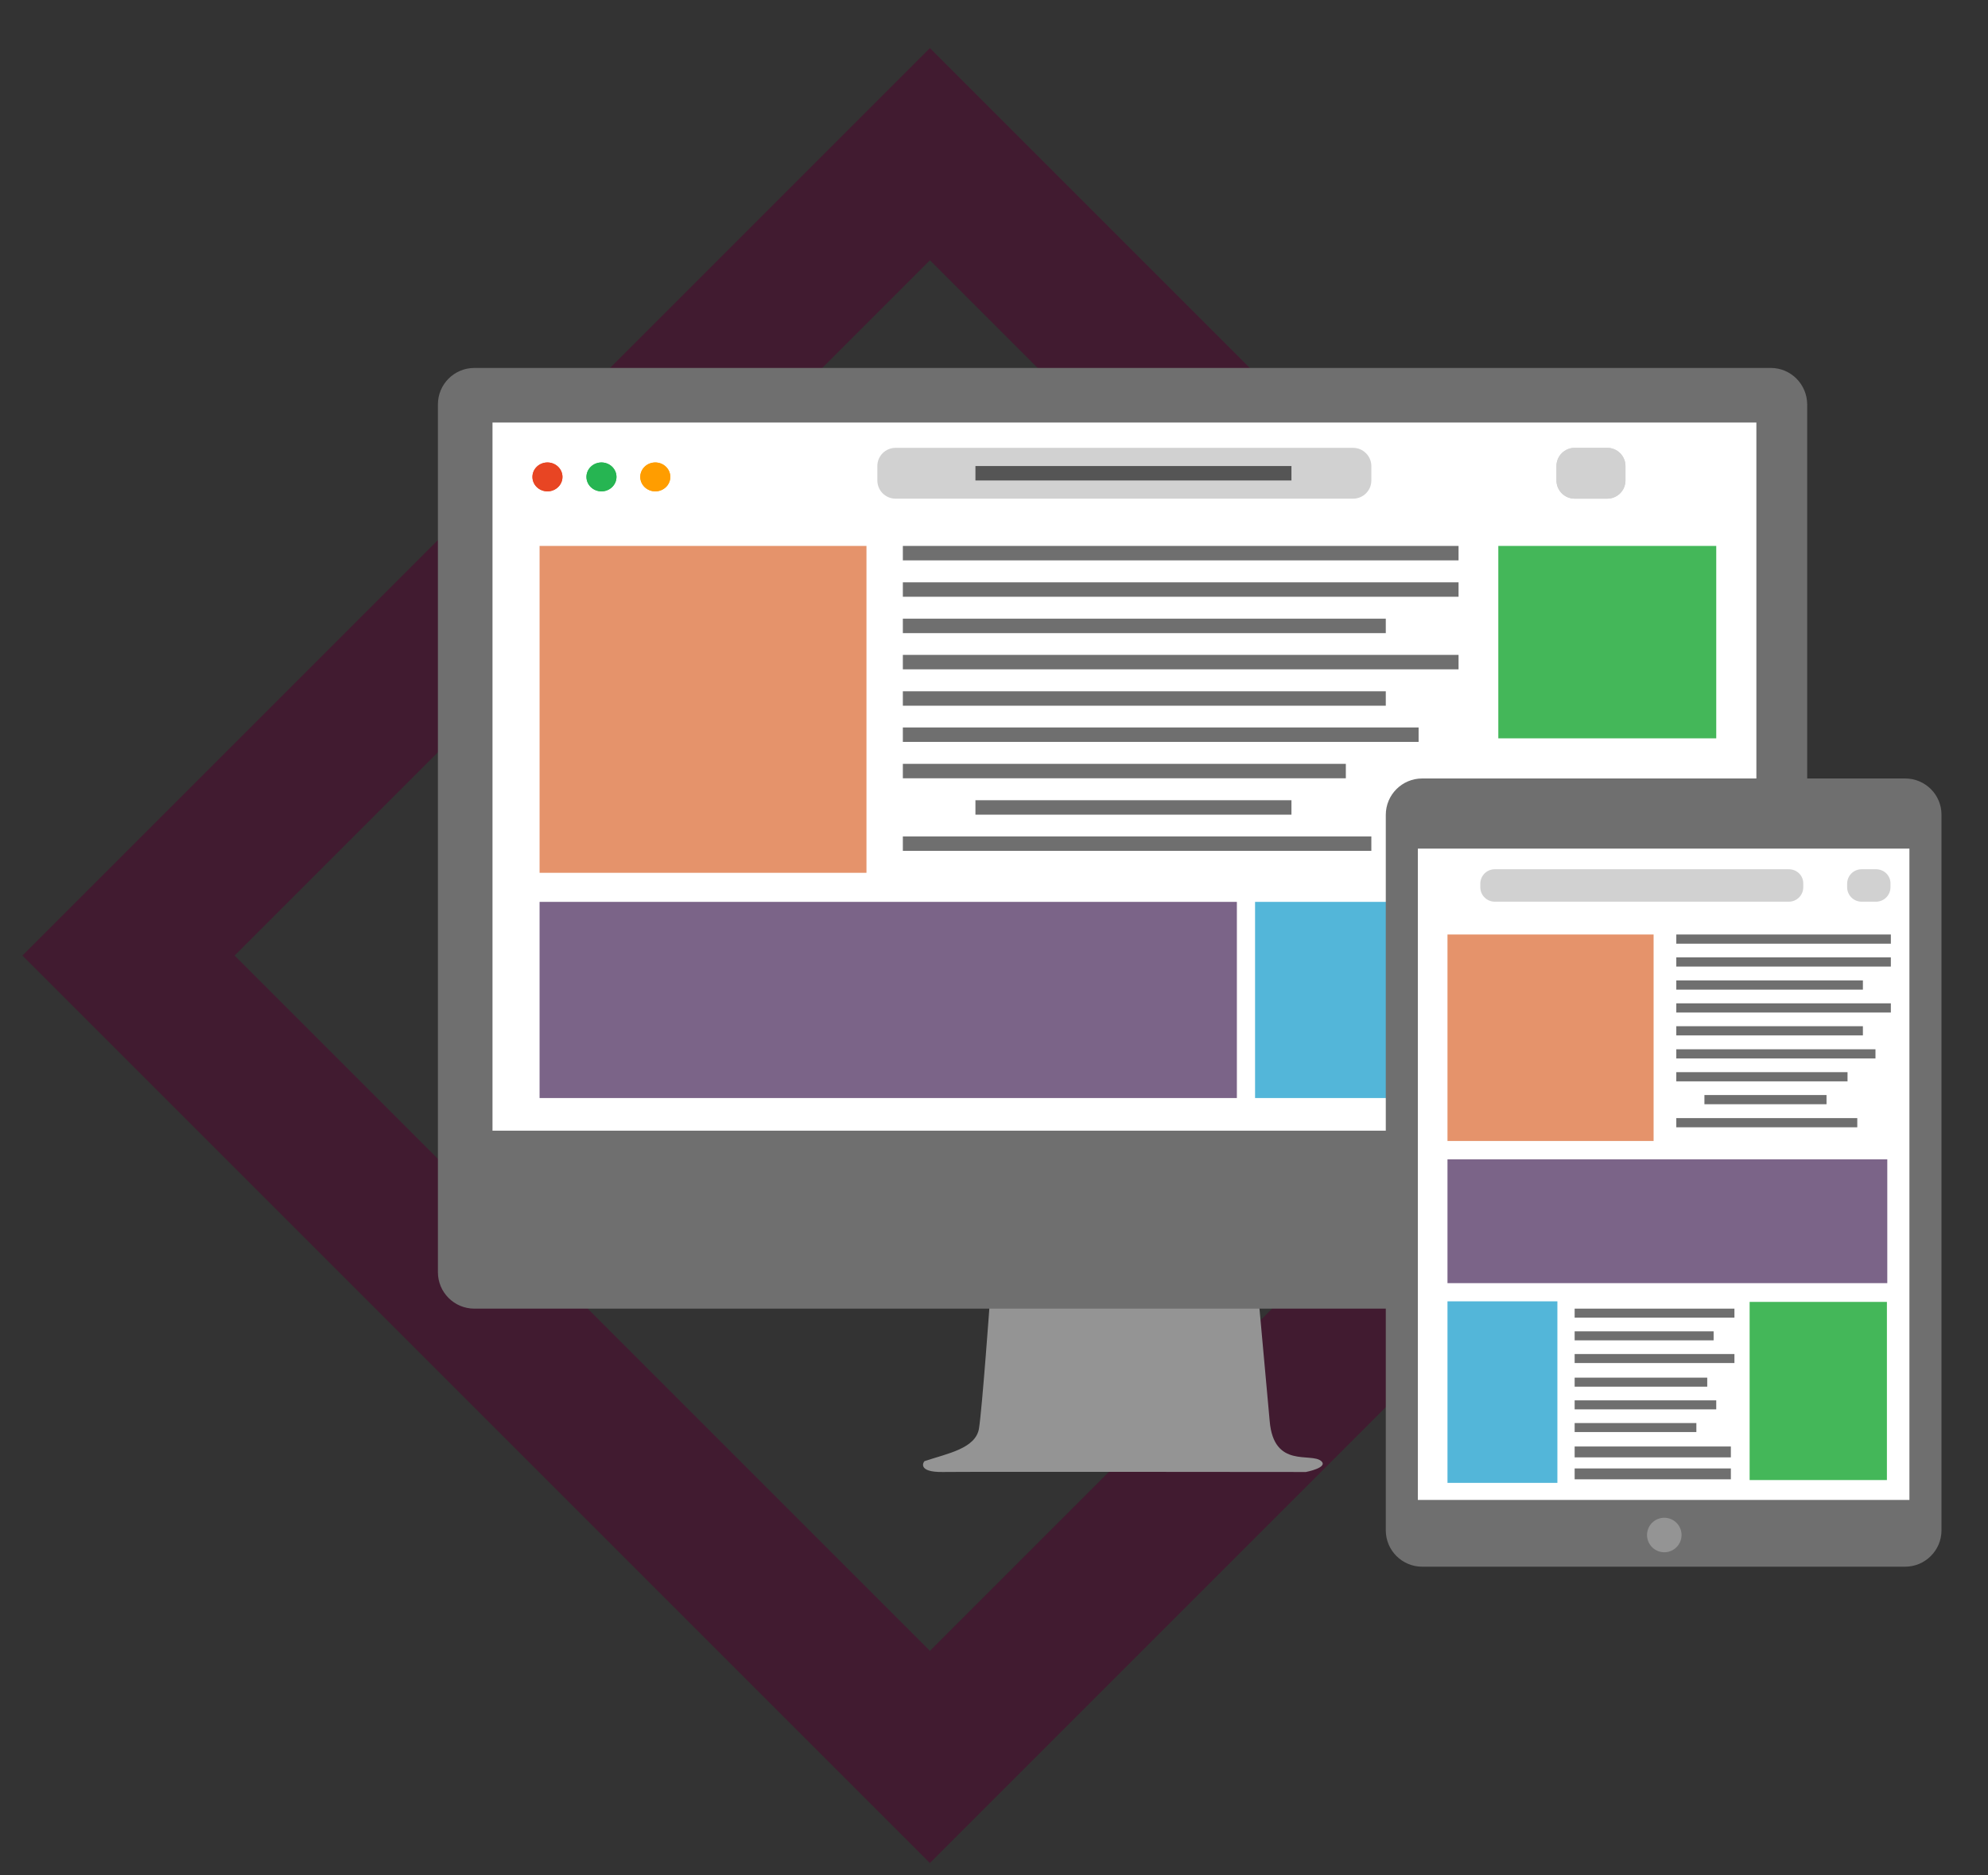 <?xml version="1.0" encoding="utf-8"?>
<!-- Generator: Adobe Illustrator 21.0.0, SVG Export Plug-In . SVG Version: 6.00 Build 0)  -->
<svg version="1.1" id="Слой_1" xmlns="http://www.w3.org/2000/svg" xmlns:xlink="http://www.w3.org/1999/xlink" x="0px" y="0px"
	 viewBox="0 0 1060 1000" style="enable-background:new 0 0 1060 1000;" xml:space="preserve">
<rect x="0" y="0" width="1060" height="1000" fill="#333333" stroke="none"/>
<style type="text/css">
	.st0{display:none;}
	.st1{display:inline;fill:none;stroke:#32250E;stroke-width:80;stroke-miterlimit:10;}
	.st2{display:inline;fill-rule:evenodd;clip-rule:evenodd;fill:none;stroke:#C6C6C6;stroke-width:14;stroke-miterlimit:10;}
	.st3{display:inline;fill-rule:evenodd;clip-rule:evenodd;stroke:#C6C6C6;stroke-width:14;stroke-miterlimit:10;}
	.st4{display:inline;fill:none;stroke:#C6C6C6;stroke-width:14;stroke-miterlimit:10;}
	.st5{display:inline;fill-rule:evenodd;clip-rule:evenodd;fill:#757575;}
	.st6{display:inline;fill-rule:evenodd;clip-rule:evenodd;fill:#FFF35F;}
	.st7{display:inline;fill-rule:evenodd;clip-rule:evenodd;fill:#FFFA99;}
	.st8{display:inline;}
	.st9{fill-rule:evenodd;clip-rule:evenodd;fill:#939393;}
	.st10{display:inline;fill-rule:evenodd;clip-rule:evenodd;fill:none;stroke:#000000;stroke-miterlimit:10;}
	.st11{display:inline;fill:#C4C4C4;}
	.st12{display:inline;fill:#111111;}
	.st13{display:inline;fill:none;stroke:#989895;stroke-miterlimit:10;}
	.st14{display:inline;fill:#989895;}
	.st15{fill-rule:evenodd;clip-rule:evenodd;fill:#7F7F7F;}
	.st16{fill-rule:evenodd;clip-rule:evenodd;fill:#A8A8A8;}
	.st17{fill-rule:evenodd;clip-rule:evenodd;fill:#6F6F6F;}
	.st18{fill-rule:evenodd;clip-rule:evenodd;fill:#111111;}
	.st19{display:inline;fill:#6ED5F9;}
	.st20{fill-rule:evenodd;clip-rule:evenodd;fill:#383838;}
	.st21{fill-rule:evenodd;clip-rule:evenodd;fill:#99C45A;}
	.st22{fill-rule:evenodd;clip-rule:evenodd;fill:#557230;}
	.st23{fill-rule:evenodd;clip-rule:evenodd;fill:#BABABA;}
	.st24{fill-rule:evenodd;clip-rule:evenodd;fill:#484848;}
	.st25{fill-rule:evenodd;clip-rule:evenodd;fill:#E44646;}
	.st26{fill-rule:evenodd;clip-rule:evenodd;fill:#EA9B1F;}
	.st27{fill-rule:evenodd;clip-rule:evenodd;fill:#DCDCDC;}
	.st28{fill:none;stroke:#411B30;stroke-width:80;stroke-miterlimit:10;}
	.st29{fill-rule:evenodd;clip-rule:evenodd;fill:#949494;}
	.st30{fill-rule:evenodd;clip-rule:evenodd;fill:#FFFFFF;}
	.st31{fill-rule:evenodd;clip-rule:evenodd;fill:#26B552;}
	.st32{fill-rule:evenodd;clip-rule:evenodd;fill:#E84523;}
	.st33{fill-rule:evenodd;clip-rule:evenodd;fill:#FF9D00;}
	.st34{fill-rule:evenodd;clip-rule:evenodd;fill:#D1D1D1;}
	.st35{fill-rule:evenodd;clip-rule:evenodd;fill:#E5936B;}
	.st36{fill-rule:evenodd;clip-rule:evenodd;fill:#7B6488;}
	.st37{fill-rule:evenodd;clip-rule:evenodd;fill:#555555;}
	.st38{fill-rule:evenodd;clip-rule:evenodd;fill:#44B759;}
	.st39{fill-rule:evenodd;clip-rule:evenodd;fill:#53B6D9;}
</style>
<g class="st0">
	
		<rect x="196.5" y="206.9" transform="matrix(0.707 0.707 -0.707 0.707 506.036 -203.502)" class="st1" width="604.4" height="604.4"/>
	<path class="st2" d="M669.7,577.3v-78.7c0,0-1.7-43.5,45.1-43.5c67.5,0,96.1,0,96.1,0"/>
	<path class="st2" d="M919.7,333v78.7c0,0,1.7,43.8-45.1,43.5c-42-0.2-63.7-0.2-63.7-0.2"/>
	<path class="st2" d="M797.5,156.1h78.7c0,0,43.8-1.7,43.5,45.1c-0.2,42-0.2,131.8-0.2,131.8"/>
	<path class="st2" d="M507.6,555.3V380.2c0,0,1.7-33.4-45.1-33.4s-46.8,0-46.8,0"/>
	<path class="st2" d="M559.9,566.1V337.7c0,0-1.7-33.4,45.1-33.4c46.8,0,46.8,0,46.8,0"/>
	<circle class="st3" cx="764" cy="304.3" r="108.2"/>
	<circle class="st3" cx="541.8" cy="157" r="101.5"/>
	<circle class="st3" cx="313.1" cy="339.6" r="108.1"/>
	<line class="st4" x1="639.1" y1="156.1" x2="797.5" y2="156.1"/>
	<path class="st5" d="M777.4,357.7h-24c-3.2,0-5.8,2.6-5.8,5.8v5.6c0,3.2,2.6,5.8,5.8,5.8h2.4c1.1,3.4,5,6,9.6,6
		c4.6,0,8.5-2.6,9.6-6h2.4c3.2,0,5.8-2.6,5.8-5.8v-5.6C783.2,360.4,780.6,357.7,777.4,357.7z"/>
	<path class="st6" d="M766.1,270.2c-19.1,0-34.5,14.2-34.5,31.7c0,10.6,5.5,23.8,12.7,32.3c2.4,2.9,3.6,7.9,4.3,12.4
		c1,6.5,13,5.9,17.5,5.9c4,0,16.2,1.3,17.1-5.9c0.7-5.9,3.2-11.7,5.8-15c6-7.7,11.7-19.7,11.7-29.7
		C800.6,284.4,785.2,270.2,766.1,270.2z M755.1,292.9c-9,9.5-8.2,22.8-8.2,22.8s-10-13.8,1.5-27.2c11.5-13.4,28.6-4.5,28.6-4.5
		S764.1,283.4,755.1,292.9z"/>
	<path class="st7" d="M765.6,256.8L765.6,256.8c-3.2,0-5.8-2.6-5.8-5.8v-17.6c0-3.2,2.6-5.8,5.8-5.8l0,0c3.2,0,5.8,2.6,5.8,5.8V251
		C771.4,254.2,768.8,256.8,765.6,256.8z"/>
	<path class="st7" d="M799.6,271.5L799.6,271.5c-2.3-2.3-2.3-5.9,0-8.2l12.5-12.5c2.3-2.3,5.9-2.3,8.2,0v0c2.3,2.3,2.3,5.9,0,8.2
		l-12.5,12.5C805.6,273.7,801.9,273.7,799.6,271.5z"/>
	<path class="st7" d="M732.6,270.6L732.6,270.6c-2.3,2.3-5.9,2.3-8.2,0l-12.5-12.5c-2.3-2.3-2.3-5.9,0-8.2h0c2.3-2.3,5.9-2.3,8.2,0
		l12.5,12.5C734.8,264.6,734.8,268.3,732.6,270.6z"/>
	<path class="st7" d="M718.1,304.3L718.1,304.3c0,3.2-2.6,5.8-5.8,5.8h-17.6c-3.2,0-5.8-2.6-5.8-5.8l0,0c0-3.2,2.6-5.8,5.8-5.8h17.6
		C715.5,298.5,718.1,301.1,718.1,304.3z"/>
	<path class="st7" d="M839.2,304.3L839.2,304.3c0,3.2-2.6,5.8-5.8,5.8h-17.6c-3.2,0-5.8-2.6-5.8-5.8l0,0c0-3.2,2.6-5.8,5.8-5.8h17.6
		C836.6,298.5,839.2,301.1,839.2,304.3z"/>
	<g id="Прямоугольник_x2C__скругл._углы_1_4_" class="st8">
		<g>
			<path class="st9" d="M765,509.1H418.6c-7,0-12.7,5.7-12.7,12.7v236.3c0,7,5.7,12.7,12.7,12.7H765c7,0,12.7-5.7,12.7-12.7V521.8
				C777.7,514.8,772,509.1,765,509.1z"/>
		</g>
	</g>
	<path class="st10" d="M362.6,288.2"/>
	<path class="st11" d="M344.4,416.5h-65.1c-4.5,0-8.2-3.7-8.2-8.2V275.9c0-4.5,3.7-8.2,8.2-8.2h65.1c4.5,0,8.2,3.7,8.2,8.2v132.4
		C352.6,412.8,348.9,416.5,344.4,416.5z"/>
	<rect x="276.9" y="285.1" class="st12" width="69.7" height="104"/>
	<circle class="st13" cx="311.8" cy="402.8" r="8.3"/>
	<path class="st14" d="M318.7,278.3h-13.8c-0.7,0-1.2-0.5-1.2-1.2v-0.5c0-0.7,0.5-1.2,1.2-1.2h13.8c0.7,0,1.2,0.5,1.2,1.2v0.5
		C319.9,277.8,319.4,278.3,318.7,278.3z"/>
	<g id="Прямоугольник_x2C__скругл._углы_3_3_" class="st8">
		<g>
			<path class="st15" d="M815.8,826.7H361c-4.2,0-7.6,3.4-7.6,7.6v5.9c0,4.2,3.4,7.6,7.6,7.6h454.8c4.2,0,7.6-3.4,7.6-7.6v-5.9
				C823.4,830.1,820,826.7,815.8,826.7z"/>
		</g>
	</g>
	<g id="Прямоугольник_x2C__скругл._углы_2_4_" class="st8">
		<g>
			<path class="st16" d="M822.6,829.2l-36.4-52.5c-3.8-6.1-7.4-12.7-14.4-12.7H411.8c-7,0-10,6.9-14.4,12.7l-41.5,52.5
				c-2.2,3.7-3.5,8.5,2.5,8.5l449.7-0.8C815.2,836.8,824.5,834.8,822.6,829.2z"/>
		</g>
	</g>
	<g id="Прямоугольник_x2C__скругл._углы_4_3_" class="st8">
		<g>
			<path class="st17" d="M685.4,807.6c0-2.1-1.9-3.8-4.2-3.8H497.4c-2.3,0-4.2,1.7-4.2,3.8l-9.3,22.9c0,2.1,1.9,3.8,4.2,3.8h200.7
				c2.3,0,4.2-1.7,4.2-3.8L685.4,807.6z"/>
		</g>
	</g>
	<g id="Прямоугольник_1_4_" class="st8">
		<g>
			<rect x="416.4" y="526.9" class="st18" width="350.7" height="218.5"/>
		</g>
	</g>
	<path class="st19" d="M597.6,145.7c-1.2-21.8-20.5-39-43.4-37.1C546.9,100.3,536,95,523.9,95c-21.4,0-38.8,16.5-40,37.2
		c-13.7,2.4-24.2,14.2-24.2,28.4c0,15.9,13.2,28.9,29.4,28.9h9c5.2,8.1,14.3,13.5,24.8,13.5h69.5c16.2,0,29.4-12.9,29.4-28.9
		C621.8,159.9,611.3,148.1,597.6,145.7z M493.7,176h-4.5c-8.8,0-15.9-6.9-15.9-15.4c0-14.3,14.2-17.5,23.5-17
		c-0.3-9.2,0.9-35.2,27.1-35.2c6.5,0,11.6,1.7,15.5,4.3c-12.3,6.2-20.9,18.5-21.7,32.9C504,148.1,492.7,160,493.7,176z"/>
	<g id="Прямоугольник_x2C__скругл._углы_5_3_" class="st8">
		<g>
			<path class="st20" d="M763.3,769.9c-1.3-2.2-1.9-4.2-4.2-4.2H422.8c-2.1,0.1-3,2.4-4.2,4.2l-16.9,25.4c0,2.3,1.9,4.2,4.2,4.2H776
				c2.3,0,4.2-1.9,4.2-4.2L763.3,769.9z"/>
		</g>
	</g>
	<g class="st8">
		<g id="Прямоугольник_x2C__скругл._углы_1_1_">
			<g>
				<path class="st21" d="M682.6,582.7l-36.2-36.1c-1.4-1.4-4.4-4.7-4.5-4.7c-0.1,0-4.1,4-5.5,5.4l-139,139
					c-1.5,1.5-5.4,5.4-5.3,5.4c0.1,0,3.3,3.4,4.5,4.7l36.2,36.1c2.6,2.6,7.1,2.2,10.1-0.7l139-139
					C684.9,589.8,685.2,585.3,682.6,582.7z"/>
			</g>
		</g>
		<g id="Прямоугольник_3_копия_1_">
			<g>
				
					<rect x="514" y="672.4" transform="matrix(0.707 -0.707 0.707 0.707 -334.51 567.048)" class="st22" width="6.7" height="29.9"/>
			</g>
		</g>
		<g id="Прямоугольник_3_копия_3_1_">
			<g>
				
					<rect x="548.1" y="638.3" transform="matrix(0.707 -0.707 0.707 0.707 -300.418 581.174)" class="st22" width="6.7" height="29.9"/>
			</g>
		</g>
		<g id="Прямоугольник_3_копия_7_9_">
			<g>
				
					<rect x="616.3" y="570.1" transform="matrix(0.707 -0.707 0.707 0.707 -232.233 609.436)" class="st22" width="6.7" height="29.9"/>
			</g>
		</g>
		<g id="Прямоугольник_3_копия_7_7_">
			<g>
				<polygon class="st22" points="595.4,588.2 590.7,592.9 621.6,624.3 626.3,619.6 				"/>
			</g>
		</g>
		<g id="Прямоугольник_3_копия_7_5_">
			<g>
				<polygon class="st22" points="561.3,622.7 556.6,627.5 587.6,658.9 592.3,654.2 				"/>
			</g>
		</g>
		<g id="Прямоугольник_3_копия_7_3_">
			<g>
				<polygon class="st22" points="527.4,656.4 522.7,661.1 553.6,692.5 558.4,687.8 				"/>
			</g>
		</g>
		<g id="Прямоугольник_3_копия_7_1_">
			<g>
				<polygon class="st22" points="629.7,554.4 625,559.1 655.9,590.5 660.6,585.8 				"/>
			</g>
		</g>
		<g id="Прямоугольник_3_копия_5_1_">
			<g>
				
					<rect x="582.2" y="604.2" transform="matrix(0.707 -0.707 0.707 0.707 -266.326 595.311)" class="st22" width="6.7" height="29.9"/>
			</g>
		</g>
	</g>
	<g class="st8">
		<g id="Фигура_1_1_">
			<g>
				<path class="st23" d="M571.9,577c-5.8-2.7-60-26.2-60-26.2s-6.2-3-3.5,2.9s27.3,59.5,27.3,59.5s0.3,2.5,5.7,7.8
					c0.7,0.7,37.5-38.7,37.5-38.7S577.7,579.7,571.9,577z"/>
			</g>
		</g>
		<g id="Фигура_1_копия_1_">
			<g>
				<path class="st24" d="M511.6,550.5c0,0-5.8-3-3.5,2.9c2.4,5.9,11.4,24.9,11.4,24.9s6.9-1.4,11.4-5.5c4.3-4,5.8-11.6,5.7-11.6
					C531.1,558.8,511.6,550.5,511.6,550.5z"/>
			</g>
		</g>
		<g id="Прямоугольник_x2C__скругл._углы_2_1_">
			<g>
				<path class="st25" d="M688.4,690.9l-22.3-22.3c-3.2-3.2-8.1-3.6-10.8-0.9l-28.4,28.4c-2.7,2.7-2.3,7.6,0.9,10.8l22.3,22.3
					c3.2,3.2,8.1,3.6,10.8,0.9l28.4-28.4C692,698.9,691.6,694.1,688.4,690.9z"/>
			</g>
		</g>
		<g id="Прямоугольник_2_1_">
			<g>
				
					<rect x="576.3" y="580.6" transform="matrix(0.707 -0.707 0.707 0.707 -278.974 615.392)" class="st26" width="54.2" height="127.7"/>
			</g>
		</g>
		<g id="Прямоугольник_1_1_">
			<g>
				
					<rect x="621.3" y="684.3" transform="matrix(0.707 -0.707 0.707 0.707 -297.792 661.174)" class="st27" width="56" height="11.6"/>
			</g>
		</g>
	</g>
</g>
<g>
	
		<rect x="193.7" y="207.4" transform="matrix(0.707 0.707 -0.707 0.707 505.525 -201.366)" class="st28" width="604.4" height="604.4"/>
	<g id="Фигура_1">
		<g>
			<path class="st29" d="M704.5,779.1c-5.4-4.8-25.3,4.2-27.5-21.3c-2.3-25.5-5.8-63.9-5.8-63.9H527.8c0,0-4.1,57-5.8,67.8
				c-1.8,10.7-16.7,13.3-29,17.4c-0.5,0.2-4.3,6,9.7,5.8c14-0.2,193.6,0,193.6,0S708.4,782.6,704.5,779.1z"/>
		</g>
	</g>
	<g id="Прямоугольник_x2C__скругл._углы_1">
		<g>
			<path class="st17" d="M944.2,196.2H252.9c-10.7,0-19.4,8.7-19.4,19.4v462.8c0,10.7,8.7,19.4,19.4,19.4h691.3
				c10.7,0,19.4-8.7,19.4-19.4V215.6C963.5,204.9,954.9,196.2,944.2,196.2z"/>
		</g>
	</g>
	<g id="Прямоугольник_1">
		<g>
			<rect x="262.6" y="225.3" class="st30" width="673.9" height="377.6"/>
		</g>
	</g>
	<g id="Эллипс_3">
		<g>
			<ellipse class="st31" cx="320.7" cy="254.3" rx="8" ry="7.7"/>
		</g>
	</g>
	<g id="Эллипс_3_копия">
		<g>
			<ellipse class="st32" cx="291.9" cy="254.3" rx="8" ry="7.7"/>
		</g>
	</g>
	<g id="Эллипс_3_копия_2">
		<g>
			<ellipse class="st33" cx="349.4" cy="254.3" rx="8" ry="7.7"/>
		</g>
	</g>
	<g id="Прямоугольник_x2C__скругл._углы_6">
		<g>
			<path class="st34" d="M721.5,238.8h-244c-5.3,0-9.7,4.3-9.7,9.7v7.7c0,5.3,4.3,9.7,9.7,9.7h244c5.3,0,9.7-4.3,9.7-9.7v-7.7
				C731.2,243.2,726.8,238.8,721.5,238.8z"/>
		</g>
	</g>
	<g id="Прямоугольник_x2C__скругл._углы_6_копия">
		<g>
			<path class="st34" d="M857,238.8h-17.4c-5.3,0-9.7,4.3-9.7,9.7v7.7c0,5.3,4.3,9.7,9.7,9.7H857c5.3,0,9.7-4.3,9.7-9.7v-7.7
				C866.7,243.2,862.4,238.8,857,238.8z"/>
		</g>
	</g>
	<g id="Прямоугольник_x2C__скругл._углы_6_копия_2">
		<g>
			<path class="st34" d="M857,238.8h-17.4c-5.3,0-9.7,4.3-9.7,9.7v7.7c0,5.3,4.3,9.7,9.7,9.7H857c5.3,0,9.7-4.3,9.7-9.7v-7.7
				C866.7,243.2,862.4,238.8,857,238.8z"/>
		</g>
	</g>
	<g id="Прямоугольник_2">
		<g>
			<rect x="287.7" y="291.1" class="st35" width="174.3" height="174.3"/>
		</g>
	</g>
	<g id="Прямоугольник_3">
		<g>
			<rect x="287.7" y="480.9" class="st36" width="371.8" height="104.6"/>
		</g>
	</g>
	<g id="Прямоугольник_4">
		<g>
			<rect x="481.4" y="291.1" class="st17" width="296.3" height="7.7"/>
		</g>
	</g>
	<g id="Прямоугольник_4_копия">
		<g>
			<rect x="481.4" y="310.5" class="st17" width="296.3" height="7.7"/>
		</g>
	</g>
	<g id="Прямоугольник_4_копия_2">
		<g>
			<rect x="481.4" y="329.9" class="st17" width="257.5" height="7.7"/>
		</g>
	</g>
	<g id="Прямоугольник_4_копия_3">
		<g>
			<rect x="481.4" y="349.2" class="st17" width="296.3" height="7.7"/>
		</g>
	</g>
	<g id="Прямоугольник_4_копия_4">
		<g>
			<rect x="481.4" y="368.6" class="st17" width="257.5" height="7.7"/>
		</g>
	</g>
	<g id="Прямоугольник_4_копия_5">
		<g>
			<rect x="481.4" y="387.9" class="st17" width="275" height="7.7"/>
		</g>
	</g>
	<g id="Прямоугольник_4_копия_6">
		<g>
			<rect x="481.4" y="407.3" class="st17" width="236.2" height="7.7"/>
		</g>
	</g>
	<g id="Прямоугольник_4_копия_7">
		<g>
			<rect x="520.1" y="426.7" class="st17" width="168.5" height="7.7"/>
		</g>
	</g>
	<g id="Прямоугольник_4_копия_9">
		<g>
			<rect x="520.1" y="248.5" class="st37" width="168.5" height="7.7"/>
		</g>
	</g>
	<g id="Прямоугольник_4_копия_8">
		<g>
			<rect x="481.4" y="446" class="st17" width="249.8" height="7.7"/>
		</g>
	</g>
	<g id="Прямоугольник_5">
		<g>
			<rect x="798.9" y="291.1" class="st38" width="116.2" height="102.6"/>
		</g>
	</g>
	<g id="Прямоугольник_6">
		<g>
			<rect x="669.2" y="480.9" class="st39" width="92.9" height="104.6"/>
		</g>
	</g>
	<g id="Прямоугольник_x2C__скругл._углы_5">
		<g>
			<path class="st17" d="M1015.8,415.1H758.3c-10.7,0-19.4,8.7-19.4,19.4v381.5c0,10.7,8.7,19.4,19.4,19.4h257.5
				c10.7,0,19.4-8.7,19.4-19.4V434.4C1035.2,423.7,1026.5,415.1,1015.8,415.1z"/>
		</g>
	</g>
	<g id="Эллипс_1">
		<g>
			<ellipse class="st29" cx="887.4" cy="818.5" rx="9.2" ry="9.2"/>
		</g>
	</g>
	<g id="Прямоугольник_1_5_">
		<g>
			<rect x="756" y="452.5" class="st30" width="262.1" height="347.3"/>
		</g>
	</g>
	<g id="Эллипс_3_1_">
		<g>
			<ellipse class="st31" cx="320.7" cy="254.3" rx="8" ry="7.7"/>
		</g>
	</g>
	<g id="Эллипс_3_копия_1_">
		<g>
			<ellipse class="st32" cx="291.9" cy="254.3" rx="8" ry="7.7"/>
		</g>
	</g>
	<g id="Эллипс_3_копия_2_1_">
		<g>
			<ellipse class="st33" cx="349.4" cy="254.3" rx="8" ry="7.7"/>
		</g>
	</g>
	<g id="Прямоугольник_x2C__скругл._углы_6_1_">
		<g>
			<path class="st34" d="M953.8,463.5H797c-4.3,0-7.7,3.5-7.7,7.7v1.9c0,4.3,3.5,7.7,7.7,7.7h156.8c4.3,0,7.7-3.5,7.7-7.7v-1.9
				C961.6,466.9,958.1,463.5,953.8,463.5z"/>
		</g>
	</g>
	<g id="Прямоугольник_x2C__скругл._углы_6_копия_2_1_">
		<g>
			<path class="st34" d="M1000.3,463.5h-7.7c-4.3,0-7.7,3.5-7.7,7.7v1.9c0,4.3,3.5,7.7,7.7,7.7h7.7c4.3,0,7.7-3.5,7.7-7.7v-1.9
				C1008.1,466.9,1004.6,463.5,1000.3,463.5z"/>
		</g>
	</g>
	<g id="Прямоугольник_2_3_">
		<g>
			<rect x="771.8" y="498.3" class="st35" width="109.9" height="110.1"/>
		</g>
	</g>
	<g id="Прямоугольник_3_1_">
		<g>
			<rect x="771.8" y="618.2" class="st36" width="234.5" height="66"/>
		</g>
	</g>
	<g id="Прямоугольник_4_1_">
		<g>
			<rect x="893.8" y="498.3" class="st17" width="114.4" height="4.9"/>
		</g>
	</g>
	<g id="Прямоугольник_4_копия_1_">
		<g>
			<rect x="893.8" y="510.5" class="st17" width="114.4" height="4.9"/>
		</g>
	</g>
	<g id="Прямоугольник_4_копия_2_1_">
		<g>
			<rect x="893.8" y="522.8" class="st17" width="99.5" height="4.9"/>
		</g>
	</g>
	<g id="Прямоугольник_4_копия_3_1_">
		<g>
			<rect x="893.8" y="535" class="st17" width="114.4" height="4.9"/>
		</g>
	</g>
	<g id="Прямоугольник_4_копия_10">
		<g>
			<path class="st17" d="M839.6,697.8v4.8h85.2v-4.8H839.6z M913.7,709.9h-74.1v4.8h74.1V709.9z M839.6,726.8h85.2V722h-85.2V726.8z
				"/>
		</g>
	</g>
	<g id="Прямоугольник_4_копия_4_1_">
		<g>
			<rect x="893.8" y="547.2" class="st17" width="99.5" height="4.9"/>
		</g>
	</g>
	<g id="Прямоугольник_4_копия_12">
		<g>
			<rect x="839.6" y="771.3" class="st17" width="83.3" height="5.8"/>
		</g>
	</g>
	<g id="Прямоугольник_4_копия_13">
		<g>
			<rect x="839.6" y="783" class="st17" width="83.3" height="5.8"/>
		</g>
	</g>
	<g id="Прямоугольник_4_копия_5_1_">
		<g>
			<rect x="893.8" y="559.5" class="st17" width="106.2" height="4.9"/>
		</g>
	</g>
	<g id="Прямоугольник_4_копия_6_1_">
		<g>
			<rect x="893.8" y="571.7" class="st17" width="91.3" height="4.9"/>
		</g>
	</g>
	<g id="Прямоугольник_4_копия_11">
		<g>
			<path class="st17" d="M910.3,734.6h-70.7v4.8h70.7V734.6z M839.6,746.7v4.8h75.5v-4.8H839.6z M839.6,763.6h64.9v-4.8h-64.9V763.6
				z"/>
		</g>
	</g>
	<g id="Прямоугольник_4_копия_7_1_">
		<g>
			<rect x="908.8" y="583.9" class="st17" width="65.1" height="4.9"/>
		</g>
	</g>
	<g id="Прямоугольник_4_копия_8_1_">
		<g>
			<rect x="893.8" y="596.2" class="st17" width="96.5" height="4.9"/>
		</g>
	</g>
	<g id="Прямоугольник_5_1_">
		<g>
			<rect x="932.9" y="694.2" class="st38" width="73.2" height="95"/>
		</g>
	</g>
	<g id="Прямоугольник_6_1_">
		<g>
			<rect x="771.8" y="693.9" class="st39" width="58.6" height="96.8"/>
		</g>
	</g>
</g>
</svg>
